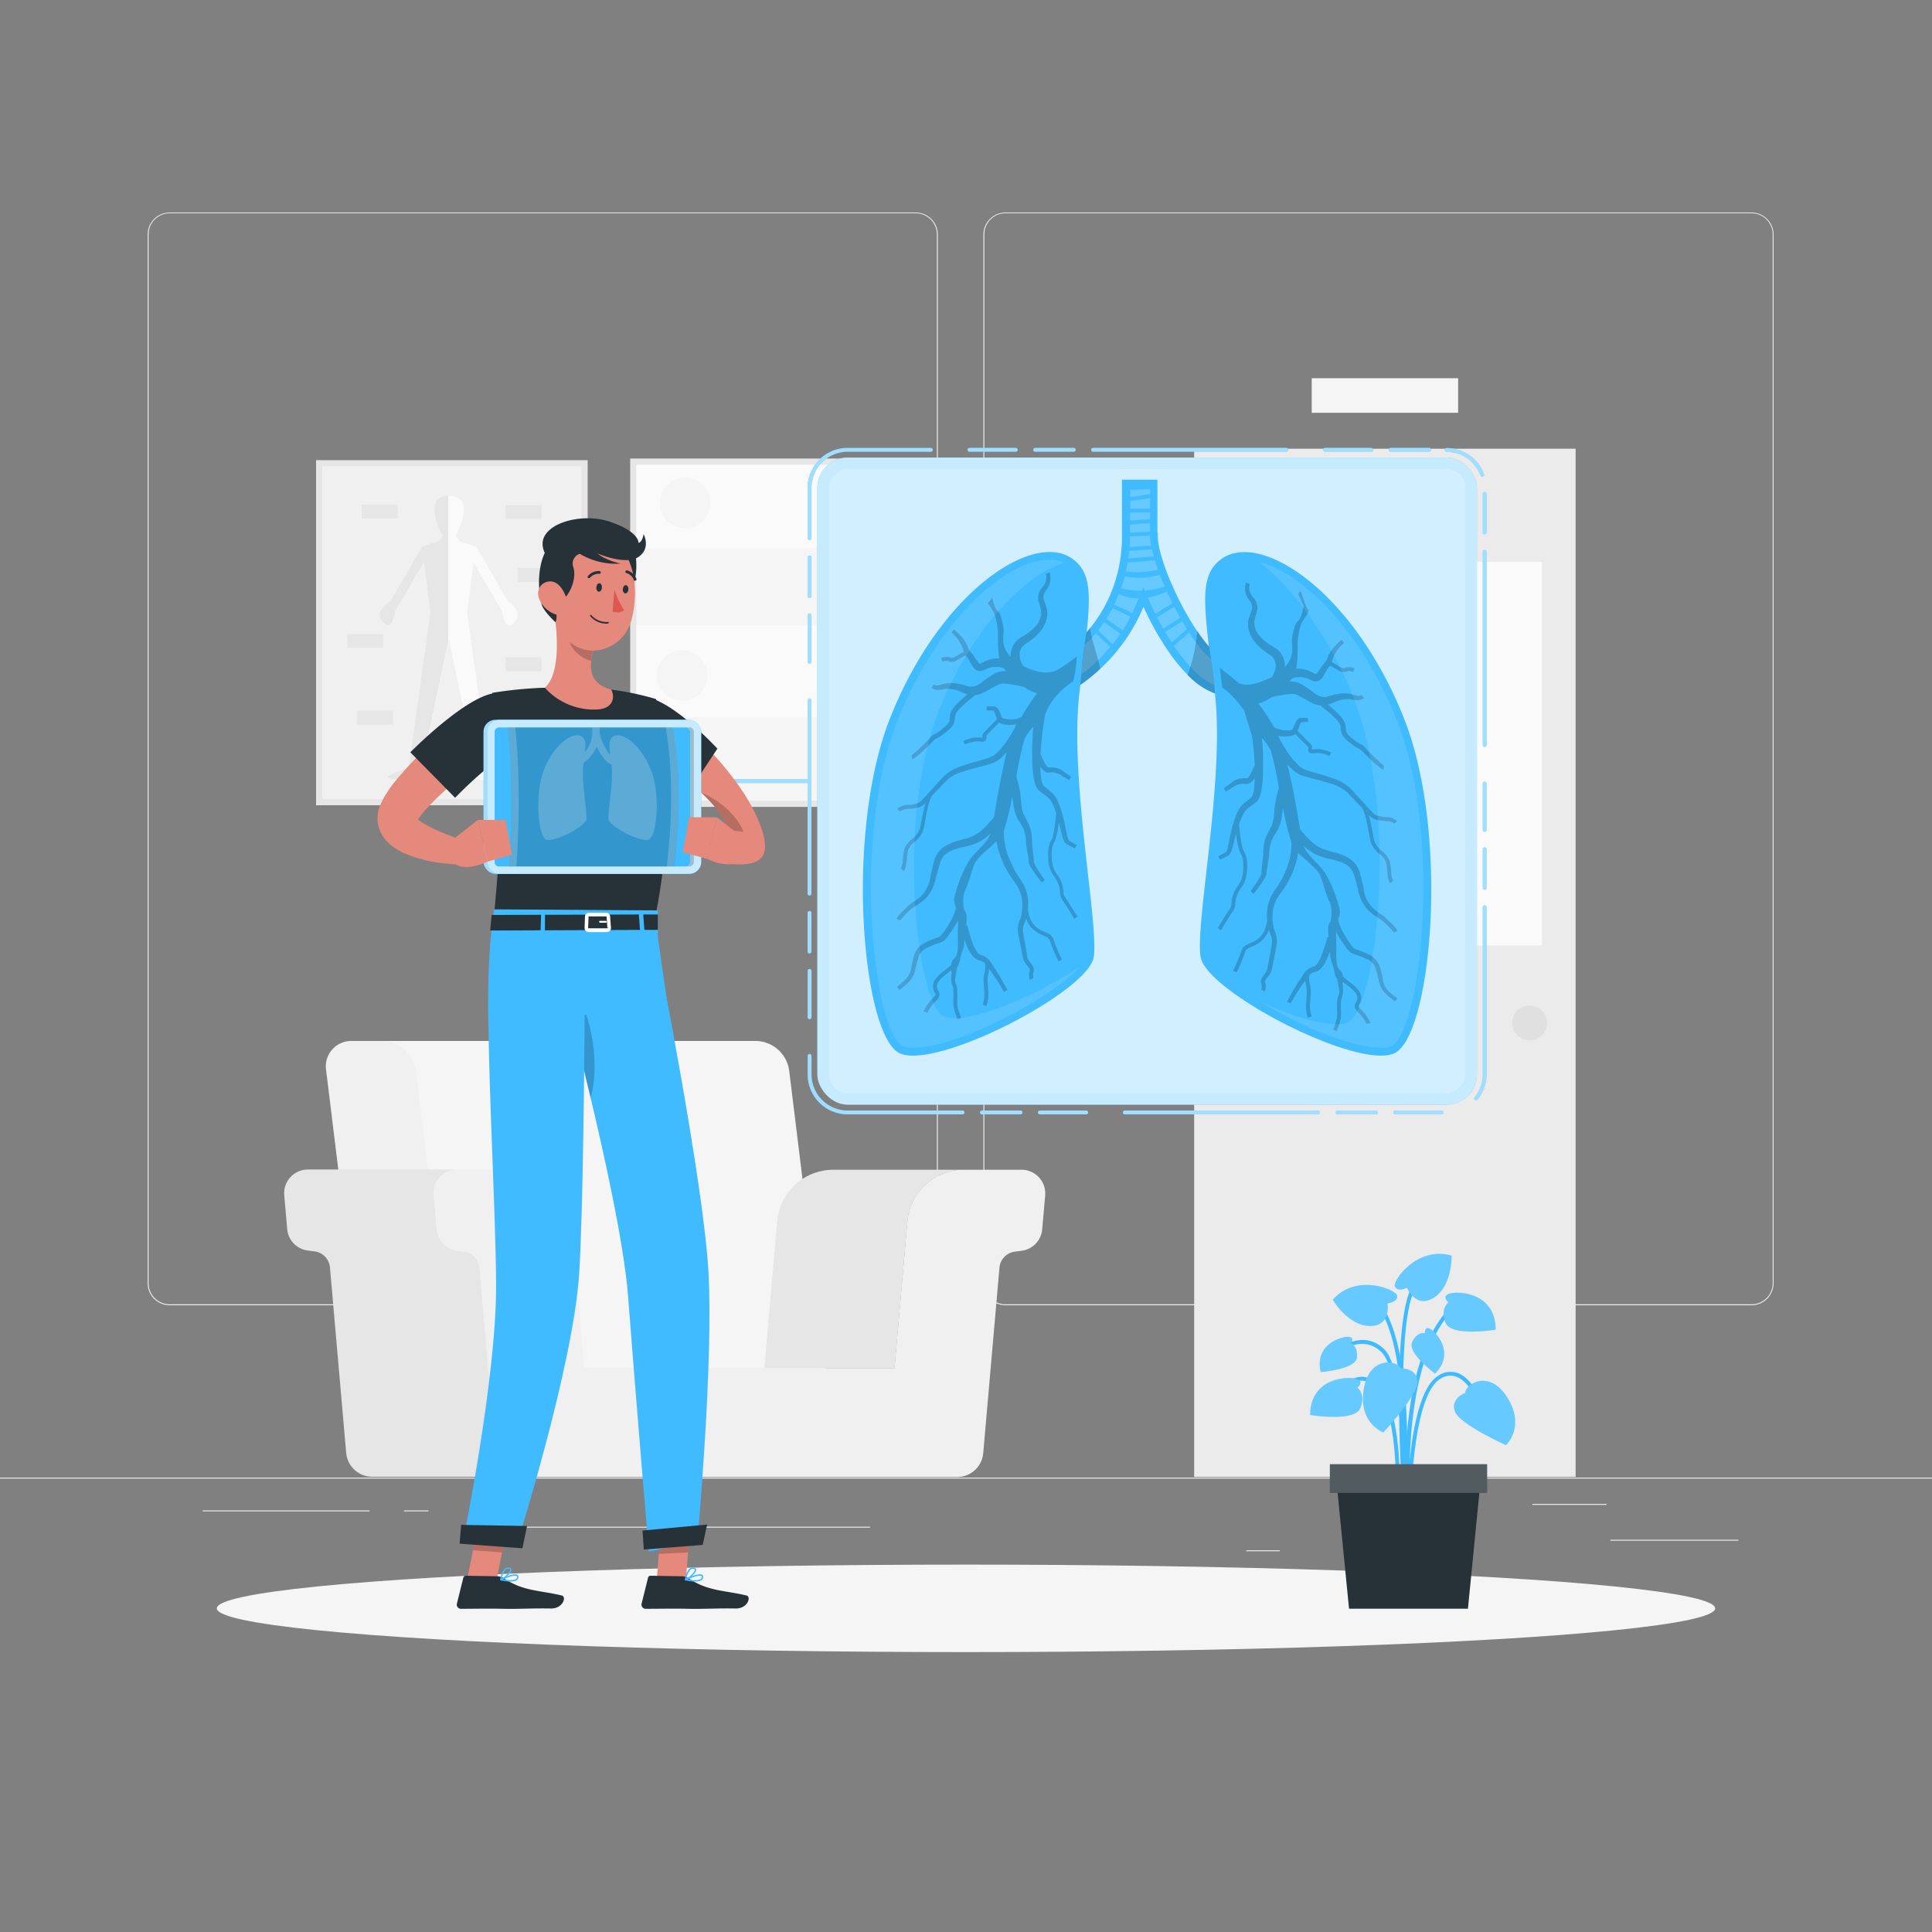 <svg xmlns="http://www.w3.org/2000/svg" viewBox="0 0 500 500"><rect x="0" y="0" width="500" height="500" fill="#808080" stroke="none"/><g id="freepik--background-complete--inject-1"><rect y="382.4" width="500" height="0.25" style="fill:#ebebeb"></rect><rect x="416.78" y="398.49" width="33.12" height="0.25" style="fill:#ebebeb"></rect><rect x="322.53" y="401.21" width="8.69" height="0.25" style="fill:#ebebeb"></rect><rect x="396.59" y="389.21" width="19.19" height="0.25" style="fill:#ebebeb"></rect><rect x="52.46" y="390.89" width="43.19" height="0.25" style="fill:#ebebeb"></rect><rect x="104.56" y="390.89" width="6.33" height="0.25" style="fill:#ebebeb"></rect><rect x="131.47" y="395.11" width="93.68" height="0.25" style="fill:#ebebeb"></rect><path d="M237,337.8H43.91a5.71,5.71,0,0,1-5.7-5.71V60.66A5.71,5.71,0,0,1,43.91,55H237a5.71,5.71,0,0,1,5.71,5.71V332.09A5.71,5.71,0,0,1,237,337.8ZM43.91,55.2a5.46,5.46,0,0,0-5.45,5.46V332.09a5.46,5.46,0,0,0,5.45,5.46H237a5.47,5.47,0,0,0,5.46-5.46V60.66A5.47,5.47,0,0,0,237,55.2Z" style="fill:#ebebeb"></path><path d="M453.31,337.8H260.21a5.72,5.72,0,0,1-5.71-5.71V60.66A5.72,5.72,0,0,1,260.21,55h193.1A5.71,5.71,0,0,1,459,60.66V332.09A5.71,5.71,0,0,1,453.31,337.8ZM260.21,55.2a5.47,5.47,0,0,0-5.46,5.46V332.09a5.47,5.47,0,0,0,5.46,5.46h193.1a5.47,5.47,0,0,0,5.46-5.46V60.66a5.47,5.47,0,0,0-5.46-5.46Z" style="fill:#ebebeb"></path><path d="M193.24,376.16h23.17L204.23,277a8.86,8.86,0,0,0-8.54-7.6H94.59l14.82,106.81Z" style="fill:#f5f5f5"></path><path d="M119.75,376.16H96.58L84.4,277a6.58,6.58,0,0,1,6.67-7.6h8a8.86,8.86,0,0,1,8.54,7.6Z" style="fill:#f0f0f0"></path><path d="M128.29,376l-4.2-48a4.59,4.59,0,0,0-4-4.14l-1.73-.22a6.13,6.13,0,0,1-5.33-5.55l-.77-8.75a6.14,6.14,0,0,1,6.11-6.67H79.67a6.14,6.14,0,0,0-6.11,6.67l.77,8.75a6.13,6.13,0,0,0,5.33,5.55l1.73.22a4.57,4.57,0,0,1,4,4.14l4.2,48a6.78,6.78,0,0,0,6.75,6.19H135A6.77,6.77,0,0,1,128.29,376Z" style="fill:#e6e6e6"></path><path d="M234.85,316.05a14.59,14.59,0,0,1,14.53-13.32H215.67a14.59,14.59,0,0,0-14.53,13.32l-3.33,38h33.71Z" style="fill:#e6e6e6"></path><path d="M264.36,302.73h-15a14.59,14.59,0,0,0-14.53,13.32l-3.33,38H151.23l-3.33-38a14.59,14.59,0,0,0-14.53-13.32h-15a6.14,6.14,0,0,0-6.11,6.67l.77,8.75a6.13,6.13,0,0,0,5.33,5.55l1.73.22a4.59,4.59,0,0,1,4,4.14l4.2,48a6.77,6.77,0,0,0,6.74,6.19H247.72a6.77,6.77,0,0,0,6.74-6.19l4.2-48a4.59,4.59,0,0,1,4-4.14l1.73-.22a6.13,6.13,0,0,0,5.33-5.55l.77-8.75A6.14,6.14,0,0,0,264.36,302.73Z" style="fill:#f0f0f0"></path><rect x="309.05" y="116.13" width="98.72" height="266.1" transform="translate(716.82 498.36) rotate(180)" style="fill:#ebebeb"></rect><rect x="376.33" y="145.39" width="22.72" height="99.29" transform="translate(775.38 390.07) rotate(180)" style="fill:#fafafa"></rect><path d="M391.36,264.74a4.53,4.53,0,1,0,4.53-4.53A4.52,4.52,0,0,0,391.36,264.74Z" style="fill:#e0e0e0"></path><rect x="339.46" y="97.88" width="37.89" height="8.94" transform="translate(716.82 204.71) rotate(180)" style="fill:#f5f5f5"></rect><rect x="72.29" y="128.6" width="89.31" height="70.29" transform="translate(280.69 46.8) rotate(90)" style="fill:#e6e6e6"></rect><rect x="83.4" y="120.69" width="67.09" height="86.1" style="fill:#f0f0f0"></rect><path d="M133.21,161.06c-2.6,2.87-3.25-2.84-3.25-2.84l-7.44-12.63-1.62,13,5.59,40.18s5.12,1.52,5.45,2.39-8.77,1.09-9.75,0,1-2.39,1-2.39l-7-33.22-.11.53-6.92,32.69s1.94,1.3,1,2.39-10.07.85-9.74,0,5.44-2.39,5.44-2.39l5.58-40.18-1.6-13-7.44,12.63s-.65,5.71-3.25,2.84,2-5.47,2-5.47l8.09-14,4.46-1.55,1-1.24s-5.72-10.27,1.48-10.47h.22c7.2.2,1.49,10.47,1.49,10.47l1,1.24,4.46,1.55,8.08,14S135.8,158.19,133.21,161.06Z" style="fill:#fafafa"></path><path d="M116,128.31v37.74l-6.92,32.69s1.94,1.3,1,2.39-10.07.85-9.74,0,5.44-2.39,5.44-2.39l5.58-40.18-1.6-13-7.44,12.63s-.65,5.71-3.25,2.84,2-5.47,2-5.47l8.09-14,4.46-1.55,1-1.24S108.82,128.51,116,128.31Z" style="fill:#e6e6e6"></path><rect x="130.86" y="130.72" width="9.29" height="3.62" style="fill:#e6e6e6"></rect><rect x="134.01" y="146.99" width="9.29" height="3.62" style="fill:#e6e6e6"></rect><rect x="89.9" y="164.08" width="9.29" height="3.62" style="fill:#e6e6e6"></rect><rect x="93.61" y="130.58" width="9.29" height="3.62" style="fill:#e6e6e6"></rect><rect x="130.86" y="170.08" width="9.29" height="3.62" style="fill:#e6e6e6"></rect><rect x="92.45" y="183.93" width="9.29" height="3.62" style="fill:#e6e6e6"></rect><rect x="135.5" y="187.55" width="9.29" height="3.62" style="fill:#e6e6e6"></rect><rect x="151.95" y="129.8" width="90.15" height="67.89" transform="translate(33.29 360.77) rotate(-90)" style="fill:#e6e6e6"></rect><rect x="164.69" y="120.27" width="64.68" height="86.95" style="fill:#f5f5f5"></rect><rect x="164.69" y="120.27" width="64.68" height="21.61" style="fill:#fafafa"></rect><rect x="164.69" y="161.87" width="64.68" height="23.76" style="fill:#fafafa"></rect><path d="M170.76,130.11a6.55,6.55,0,1,0,6.54-6.54A6.54,6.54,0,0,0,170.76,130.11Z" style="fill:#f5f5f5"></path><circle cx="219.4" cy="151.73" r="6.55" style="fill:#fafafa"></circle><circle cx="176.53" cy="174.83" r="6.55" style="fill:#f5f5f5"></circle><circle cx="218.63" cy="196.44" r="6.55" style="fill:#fafafa"></circle></g><g id="freepik--Shadow--inject-1"><ellipse id="freepik--path--inject-1" cx="250" cy="416.24" rx="193.89" ry="11.32" style="fill:#f5f5f5"></ellipse></g><g id="freepik--Plant--inject-1"><path d="M363.75,386.85c0-.32-1.08-31.92-6.2-36.9-4.93-4.79-10.62-.17-10.86,0l-.64-.77c.06,0,6.62-5.4,12.2,0,5.4,5.25,6.46,36.26,6.5,37.58Z" style="fill:#40BBFF"></path><path d="M364.19,393.08c-.15-1.55-3.52-38,10.24-53.83l.76.66c-13.48,15.47-10,52.7-10,53.07Z" style="fill:#40BBFF"></path><path d="M363.88,389.1l-1-.07c0-.43,2.69-42.71-7.36-51.94l.68-.74C366.59,345.91,364,387.34,363.88,389.1Z" style="fill:#40BBFF"></path><path d="M365.19,389.07h-1c0-1.17.33-28.65,8.17-33.14a5.63,5.63,0,0,1,5.13-.5c4.75,2,7.1,10.4,7.2,10.75l-1,.27c0-.09-2.31-8.32-6.62-10.09a4.56,4.56,0,0,0-4.24.44C365.51,361,365.19,388.79,365.19,389.07Z" style="fill:#40BBFF"></path><path d="M362.16,389.09l-1-.06c0-.21,1.17-21.63-4.6-29.16q-2.07-2.72-4.45-2.56c-3.74.26-6.9,5.77-6.93,5.83l-.87-.5c.14-.24,3.45-6,7.73-6.32,1.92-.14,3.72.85,5.32,2.94C363.35,367.08,362.21,388.2,362.16,389.09Z" style="fill:#40BBFF"></path><path d="M363.23,392c-.16-2.08-3.79-51.11,2.62-59.77l.8.59c-6.18,8.37-2.46,58.6-2.42,59.11Z" style="fill:#40BBFF"></path><path d="M379.19,360.48s-3.83,1.41-2.7,4.74S389.74,374,389.74,374s5.07-4.65.42-12.21S379.29,358.09,379.19,360.48Z" style="fill:#40BBFF"></path><path d="M379.19,360.48s-3.83,1.41-2.7,4.74S389.74,374,389.74,374s5.07-4.65.42-12.21S379.29,358.09,379.19,360.48Z" style="fill:#fff;isolation:isolate;opacity:0.2"></path><path d="M362.54,354.13s4.08-.17,4.31,3.35S358,370.71,358,370.71s-6.47-2.34-5.08-11.11S361.53,352,362.54,354.13Z" style="fill:#40BBFF"></path><path d="M362.54,354.13s4.08-.17,4.31,3.35S358,370.71,358,370.71s-6.47-2.34-5.08-11.11S361.53,352,362.54,354.13Z" style="fill:#fff;isolation:isolate;opacity:0.2"></path><path d="M359.09,337.31s2.72-.29,2.5-1.95-10.57-5.91-16.68,1c0,0,3.91,6.71,9.56,6.8S359.09,337.31,359.09,337.31Z" style="fill:#40BBFF"></path><path d="M359.09,337.31s2.72-.29,2.5-1.95-10.57-5.91-16.68,1c0,0,3.91,6.71,9.56,6.8S359.09,337.31,359.09,337.31Z" style="fill:#fff;isolation:isolate;opacity:0.2"></path><path d="M364.15,333.29s-2.46,1.19-3.15-.33,5.84-10.61,14.67-8c0,0,.23,7.76-4.52,10.83S364.15,333.29,364.15,333.29Z" style="fill:#40BBFF"></path><path d="M364.15,333.29s-2.46,1.19-3.15-.33,5.84-10.61,14.67-8c0,0,.23,7.76-4.52,10.83S364.15,333.29,364.15,333.29Z" style="fill:#fff;isolation:isolate;opacity:0.2"></path><path d="M351.28,359.14s1.88-1.52-.15-2.26-12-.53-12.06,9.32c0,0,11.57,1.92,13-1.83S351.28,359.14,351.28,359.14Z" style="fill:#40BBFF"></path><path d="M351.28,359.14s1.88-1.52-.15-2.26-12-.53-12.06,9.32c0,0,11.57,1.92,13-1.83S351.28,359.14,351.28,359.14Z" style="fill:#fff;isolation:isolate;opacity:0.2"></path><path d="M374.88,337.07s-1.88-1.52.15-2.26,12-.53,12.06,9.31c0,0-11.57,1.93-13-1.82S374.88,337.07,374.88,337.07Z" style="fill:#40BBFF"></path><path d="M374.88,337.07s-1.88-1.52.15-2.26,12-.53,12.06,9.31c0,0-11.57,1.93-13-1.82S374.88,337.07,374.88,337.07Z" style="fill:#fff;isolation:isolate;opacity:0.2"></path><path d="M368.76,345s-.16-1.84,1.32-1.12,6.67,6.31,1.3,11.61c0,0-7.23-5.35-5.93-8.14S368.76,345,368.76,345Z" style="fill:#40BBFF"></path><path d="M368.76,345s-.16-1.84,1.32-1.12,6.67,6.31,1.3,11.61c0,0-7.23-5.35-5.93-8.14S368.76,345,368.76,345Z" style="fill:#fff;isolation:isolate;opacity:0.2"></path><path d="M349.6,347.62s1.13-1.47-.52-1.65-9,1.78-7.29,9.13c0,0,9-.68,9.36-3.73S349.6,347.62,349.6,347.62Z" style="fill:#40BBFF"></path><path d="M349.6,347.62s1.13-1.47-.52-1.65-9,1.78-7.29,9.13c0,0,9-.68,9.36-3.73S349.6,347.62,349.6,347.62Z" style="fill:#fff;isolation:isolate;opacity:0.2"></path><polygon points="379.9 416.34 349.13 416.34 345.81 382.65 383.22 382.65 379.9 416.34" style="fill:#263238"></polygon><rect x="344.17" y="378.94" width="40.69" height="7.43" style="fill:#263238"></rect><rect x="344.17" y="378.94" width="40.69" height="7.43" style="fill:#fff;isolation:isolate;opacity:0.2"></rect></g><g id="freepik--Lungs--inject-1"><rect x="211.52" y="118.41" width="170.71" height="167.48" rx="7.84" style="fill:#40BBFF"></rect><rect x="211.52" y="118.41" width="170.71" height="167.48" rx="7.84" style="fill:#fff;opacity:0.7"></rect><rect x="216.13" y="119.8" width="161.48" height="164.71" rx="4.84" transform="translate(499.03 -94.72) rotate(90)" style="fill:#fff;opacity:0.2"></rect><path d="M360.78,272.62c-9.69,4.23-48.7-16.06-50.08-25s6.12-45,3.8-67.42c0-.25-.05-.5-.08-.74a18.9,18.9,0,0,1-7.06-4.8,43.92,43.92,0,0,1-5.07-6.23l-.57-.84c-.64-1-1.28-2-1.89-3-.17-.29-.34-.58-.5-.87-.55-1-1.08-1.95-1.6-2.94l-.45-.89c-.47-.94-.93-1.9-1.36-2.85-.35.84-.71,1.66-1.1,2.45-.14.31-.29.61-.44.9-.7,1.37-1.45,2.65-2.22,3.86l-.55.84c-.73,1.07-1.47,2.08-2.23,3l-.63.79a47.61,47.61,0,0,1-9.17,8.39c-.05.68-.14,1.33-.23,2.06-2.62,22.31,5,59.4,3.72,68.3s-40.44,29.2-50.13,25-14.46-56.55-2.66-86.61c12.9-32.73,37-48.66,47.19-41.45,4.54,3.21,4.91,8.26,3.76,19.05.52-.6,1-1.24,1.55-1.91s.9-1.22,1.33-1.88c.19-.27.37-.55.55-.84.49-.78,1-1.59,1.41-2.45.16-.3.31-.6.46-.9.44-.9.86-1.84,1.24-2.82.13-.33.25-.67.37-1,.35-1,.67-2,.94-3.06.1-.33.18-.67.26-1,.15-.65.29-1.31.41-2,.06-.33.12-.68.17-1,.1-.64.19-1.3.25-2,0-.33.07-.67.09-1s.08-1,.1-1.45c0-.31,0-.79,0-1.41,0-.3,0-.64,0-1,0-.59,0-1.25,0-2v-1c0-.74,0-1.51,0-2.29v-1c0-.57,0-1.14,0-1.69,0-.34,0-.68,0-1,0-.75,0-1.45,0-2.09q0-.53,0-1c0-.72,0-1.3,0-1.68h9.18v7.46c0,.34,0,.67,0,1,0,.53,0,1.05,0,1.54s0,.69,0,1c0,1,0,1.8,0,2.34,0,.2,0,.36,0,.47h.09a3,3,0,0,0,0,.52,12.37,12.37,0,0,0,.23,2.49c.06.32.12.65.2,1q.19.88.48,1.86c.09.32.19.65.3,1,.23.75.49,1.52.78,2.32.12.32.25.65.37,1,.38,1,.79,2,1.24,3,.14.33.29.65.44,1,.45,1,.92,2,1.42,3,.15.3.3.6.46.89.49,1,1,1.91,1.53,2.84l.49.87c.36.6.72,1.2,1.08,1.77q.27.45.54.87l.59.89a42,42,0,0,0,3.08,4.08h0c-1.56-13.41-1.7-19.19,3.35-22.77,10.23-7.21,34.29,8.72,47.19,41.45C375.28,216.07,370.46,268.4,360.78,272.62Z" style="fill:#40BBFF"></path><path d="M287.88,157.38s0,.05,0,.08c-.45.87-.94,1.72-1.48,2.58l-.06.1,4.22,3c.77-1.22,1.44-2.38,2-3.55Z" style="fill:#fff;opacity:0.2"></path><path d="M298.59,144c-.15-.54-.29-1.07-.4-1.56l-.06-.3-5.94.45c0,.11,0,.23,0,.33,0,.5-.11,1-.2,1.61C294,144.37,296.43,144.17,298.59,144Z" style="fill:#fff;opacity:0.2"></path><path d="M295.15,148.09c.93-.05,3-.35,4.55-.6-.26-.71-.49-1.39-.68-2,0-.17-.1-.32-.15-.48-2.53.19-5.09.4-7.06.57l-.09.53c-.11.62-.24,1.22-.38,1.82C292.68,148,294.34,148.12,295.15,148.09Z" style="fill:#fff;opacity:0.2"></path><path d="M300.19,148.82l0-.1a19.69,19.69,0,0,1-4.82.82,27.36,27.36,0,0,1-4.29-.39.24.24,0,0,0,0,.09c-.26,1-.58,2-.94,3.06a21.53,21.53,0,0,0,5.41.58l.35-.85.37.82a22,22,0,0,0,5.2-1.06C301,150.85,300.6,149.89,300.19,148.82Z" style="fill:#fff;opacity:0.2"></path><path d="M305.42,159.84c-.51-.9-1-1.86-1.51-2.8l-4.47,2.71.06.1c.49,1,1,1.88,1.53,2.82l4.43-2.77Z" style="fill:#fff;opacity:0.2"></path><path d="M297.94,141.16c-.07-.4-.13-.8-.17-1.17h-.13V138.6l-5.25.21v.07c0,.57,0,1,0,1.35v.15c0,.43-.05.84-.08,1.21Z" style="fill:#fff;opacity:0.2"></path><path d="M303.38,156c-.46-.92-.92-1.89-1.39-2.94a17.2,17.2,0,0,1-4.95,1.6l.7,1.55c.4.88.82,1.76,1.26,2.63l4.45-2.7C303.43,156.1,303.4,156.06,303.38,156Z" style="fill:#fff;opacity:0.2"></path><path d="M289.54,153.76c-.35.88-.73,1.76-1.2,2.72l4.67,2.17v0c.33-.67.67-1.41,1.05-2.33l.6-1.44A13,13,0,0,1,289.54,153.76Z" style="fill:#fff;opacity:0.2"></path><path d="M297.64,137.6v-.11c0-.49,0-1.23,0-2.14l-5.22.41V136l0,1.86Z" style="fill:#fff;opacity:0.2"></path><path d="M283.58,163.88c-.28.35-.56.71-.84,1a6.92,6.92,0,0,1-2.08,1.8l-.87,7.86a44.77,44.77,0,0,0,3.61-2.94,43.55,43.55,0,0,0,3.79-4l.12-.15Z" style="fill:#fff;opacity:0.2"></path><path d="M307.2,162.82l-.16-.27c-.35-.55-.71-1.14-1.09-1.78l-4.42,2.77,0,0c.49.83,1,1.7,1.69,2.71Z" style="fill:#fff;opacity:0.2"></path><path d="M313.45,170.66l-1.93-1.92-.09-.1a45.16,45.16,0,0,1-3.25-4.3l-.43-.66-3.95,3.46.14.2a41.56,41.56,0,0,0,4.83,5.94,16.92,16.92,0,0,0,5.49,4Z" style="fill:#fff;opacity:0.2"></path><path d="M285.74,161c-.49.75-1,1.43-1.37,1.95l-.17.21,3.73,3.59c.66-.83,1.32-1.72,2-2.71l0-.07Z" style="fill:#fff;opacity:0.2"></path><path d="M297.66,134.34v-.21c0-.46,0-.95,0-1.5h-5.2v0l0,2.1Z" style="fill:#fff;opacity:0.2"></path><path d="M297.68,131.63h0V128.9l-5.2.75v.29c0,.57,0,1.15,0,1.69h5.21Z" style="fill:#fff;opacity:0.2"></path><path d="M297.68,127.88v-1.29l-5.19.18v.07c0,.58,0,1.2,0,1.8Z" style="fill:#fff;opacity:0.2"></path><path d="M359.09,256.23a5.26,5.26,0,0,1-1.23-2.89,25.52,25.52,0,0,0-.87-3.47,5.44,5.44,0,0,0-2.66-2.8A27.12,27.12,0,0,0,351,245.7a4.61,4.61,0,0,1-.66-.31c-.13-.07-.05,0-.15-.12L350,245c-.34-.44-.67-.91-1-1.38a25.08,25.08,0,0,1-1.7-2.91,10.68,10.68,0,0,1-1-2.72,5.44,5.44,0,0,0,.46-2.44,35.9,35.9,0,0,0-3.43-8.95c-1.65-3.06-4.77-4.66-6-7.77a12.31,12.31,0,0,0,5,3c1.65.47,3.24.72,4.65,1.27a7.19,7.19,0,0,1,1.9,1,4.52,4.52,0,0,1,1.25,1.6l.19.49.18.57.35,1.15.62,2.36a11.24,11.24,0,0,0,2.09,4.72,11.37,11.37,0,0,0,1.91,1.76c.69.51,1.49.91,2,1.32a20.65,20.65,0,0,1,3.32,3.28l.89-.45a8.23,8.23,0,0,0-1.66-2l-1.81-1.71c-.74-.59-1.42-.93-2-1.42a8.17,8.17,0,0,1-3.29-5.84l-.56-2.4-.31-1.21-.16-.6-.24-.66a6.28,6.28,0,0,0-1.66-2.29,9.21,9.21,0,0,0-2.34-1.39c-1.62-.68-3.28-1-4.75-1.48a9.49,9.49,0,0,1-3.74-2.33c-.56-.52-1.1-1.09-1.63-1.68-.37-.41-.69-.81-1.07-1.24-.7-4.17-1.81-11-3.33-16.9a15.65,15.65,0,0,0,1.67,1.69,6.86,6.86,0,0,0,1.18.82,7,7,0,0,0,1.31.54c.85.28,1.67.49,2.49.7,1.64.42,3.26.83,4.82,1.36a10.52,10.52,0,0,1,4.09,2.24l3.52,3.67.35.37c.76,1.28,1.32,4.35,1.71,6.45.16.87.3,1.64.43,2.2a6.94,6.94,0,0,0,2.29,3.19,5.39,5.39,0,0,1,1.67,2.1,13.78,13.78,0,0,1,.37,2.42c.12,1.33.23,2.48.82,3.07l.7-.7a5.58,5.58,0,0,1-.53-2.46,14.54,14.54,0,0,0-.39-2.6,6.28,6.28,0,0,0-2-2.56,6,6,0,0,1-2-2.69c-.13-.55-.27-1.3-.43-2.15-.26-1.45-.56-3.07-.95-4.47a6.49,6.49,0,0,0,.65.6,4.3,4.3,0,0,0,1.32.62,13.22,13.22,0,0,0,2.61.33,3.1,3.1,0,0,1,2,.69l.71-.71a4.13,4.13,0,0,0-2.62-1,12.14,12.14,0,0,1-2.4-.35,3.34,3.34,0,0,1-.94-.48,8.28,8.28,0,0,1-.83-.84l-1.7-1.86-3.39-3.73a11.79,11.79,0,0,0-4.62-2.74c-1.62-.6-3.27-1.06-4.89-1.52-.81-.23-1.62-.47-2.37-.73A4.94,4.94,0,0,1,336,198a20.47,20.47,0,0,1-3.05-3.73c-.59-.9-1.15-1.83-1.68-2.77-.14-.37-.28-.72-.43-1.06a8.48,8.48,0,0,0,3.37,0,2.71,2.71,0,0,0,1-.43l.06,0c.92.92,2.77,2.78,3.25,3.29.09.1.09.22.06.48a1.06,1.06,0,0,0,.24.93,1.7,1.7,0,0,0,1.46.18,7,7,0,0,1,3.78.79l.47-.88a7.84,7.84,0,0,0-4.43-.89,3.85,3.85,0,0,1-.53.05.22.22,0,0,1,0-.08,1.49,1.49,0,0,0-.33-1.26c-.52-.56-2.53-2.58-3.4-3.44l0-.07c.21-.53.38-1.06.55-1.52a2.48,2.48,0,0,1,.26-.56c.05-.07.07-.09.08-.09h0a1.3,1.3,0,0,1,.17,0l1.62-.12-.06-1h-1.81a1,1,0,0,0-.37.08,1.51,1.51,0,0,0-.55.4,3.45,3.45,0,0,0-.5.83c-.25.52-.44,1-.66,1.44l-.16.29-.07,0a2.11,2.11,0,0,1-.48.15,7,7,0,0,1-2.81-.27,7.37,7.37,0,0,1-1.32-.5h0a52.78,52.78,0,0,0-4.06-6.18,10.21,10.21,0,0,0,3.42-1.63c1.25-.3,2.49-.55,3.7-.72a12.2,12.2,0,0,1,1.53-.12c.23,0,.44,0,.55,0a6.27,6.27,0,0,1,.61.18,26.09,26.09,0,0,1,2.94,1.56,15.84,15.84,0,0,0,1.75.86,6.56,6.56,0,0,0,1.06.31l.49.07c1.34,1.1,2.7,2.16,3.87,3.32a7.36,7.36,0,0,1,.9,1.08,2.63,2.63,0,0,1,.46,1.16,7.66,7.66,0,0,0,.27,1.64,4.09,4.09,0,0,0,1,1.47,19.4,19.4,0,0,0,2.52,2,5.28,5.28,0,0,0,.75.43l.35.15a.78.78,0,0,1,.19.13c.33.29.69.68,1.05,1,.73.75,1.47,1.47,2.24,2.17.38.35.77.7,1.17,1l.61.51c.11.08.21.16.34.24l.2.13.12.06a1.17,1.17,0,0,0,.25.07l.1-1a.06.06,0,0,1,.06,0l0,0-.12-.08-.28-.21-.57-.49c-.38-.33-.75-.68-1.12-1-.73-.7-1.45-1.42-2.15-2.16-.35-.37-.68-.75-1.11-1.14a1.78,1.78,0,0,0-.44-.31l-.35-.16a5.35,5.35,0,0,1-.59-.35,18.31,18.31,0,0,1-2.3-1.86,2.94,2.94,0,0,1-.72-1,7.51,7.51,0,0,1-.18-1.39,4.16,4.16,0,0,0-.62-1.7,9.77,9.77,0,0,0-1.05-1.3c-.93-1-1.91-1.79-2.88-2.62a5.34,5.34,0,0,0,.74-.24c.6-.25,1.07-.48,1.58-.66a11.07,11.07,0,0,1,1.58-.41,6.35,6.35,0,0,1,1.57-.09c.54,0,1.06.15,1.73.24a3.34,3.34,0,0,0,1.08-.06,3,3,0,0,0,1-.47l-.54-.83a1.7,1.7,0,0,1-1.32.17c-.49-.12-1.1-.34-1.73-.45a7.91,7.91,0,0,0-1.94-.11,13.65,13.65,0,0,0-1.89.27c-.62.14-1.24.36-1.74.5a4.44,4.44,0,0,1-1.43.17,5.26,5.26,0,0,1-2.51-1.24,27.81,27.81,0,0,0-3.08-2.09,8.53,8.53,0,0,0-1-.45,6.21,6.21,0,0,0-1.19-.22c-.33,0-.63,0-.92-.05l.61-.68a2.84,2.84,0,0,1,.39-.18,4.63,4.63,0,0,1,1.14-.21,5.2,5.2,0,0,1,2.36.28c.4.13.77.33,1.28.54a2.9,2.9,0,0,0,1,.23,1.71,1.71,0,0,0,.66-.1,2.35,2.35,0,0,0,.54-.3,4.28,4.28,0,0,0,1.06-1.39c.21-.41.44-.8.67-1.17s.47-.65.78-1.07a18.86,18.86,0,0,1,1.88,1c.31.19.56.34.69.4a2.19,2.19,0,0,0,1,.25,2.23,2.23,0,0,0,1-.25,3.11,3.11,0,0,1,1.46.22l.33-.94a3.49,3.49,0,0,0-2.24-.17,1.19,1.19,0,0,1-1.13,0l-.62-.36a17.59,17.59,0,0,0-1.92-1.08,6.51,6.51,0,0,0,.23-.66,9.68,9.68,0,0,1,3-4.32l-.64-.78a15.73,15.73,0,0,0-2.11,2.05,7.57,7.57,0,0,0-1.53,2.62,3.55,3.55,0,0,1-.54,1c-.25.29-.64.71-.92,1.11a15,15,0,0,1-1.49,2.06c-.09,0-.07,0-.12,0a1.22,1.22,0,0,1-.34-.12c-.35-.18-.81-.44-1.29-.65a7.36,7.36,0,0,0-3.18-.59h-.19a42.73,42.73,0,0,0,.3-6.63,20.91,20.91,0,0,1,.79-4.51c.4-1.54,2.57-3.6,2-4.09s-2-5-2-5l-.59.9,1.38,3.16s-.59,3.17-1.38,3.73-1.19,2.21-1.59,4.31,1.1,4.5-1.91,7.73a5.52,5.52,0,0,0-.57-2.9,5.32,5.32,0,0,0-.66-1,7.39,7.39,0,0,0-.86-.82c-.3-.2-.66-.44-.93-.6s-.52-.29-.77-.45a11.59,11.59,0,0,1-2.66-2.25,5.83,5.83,0,0,1-1.41-2.95,4,4,0,0,1,.12-1.59c.14-.59.35-1.17.51-1.85a3.52,3.52,0,0,0-.1-2.28,4.08,4.08,0,0,0-.55-1l-.59-.74a3.63,3.63,0,0,1-.62-3.1l-.93-.37a4.68,4.68,0,0,0,.55,4.15l.56.78a3.34,3.34,0,0,1,.35.71,2.2,2.2,0,0,1,0,1.45c-.17.55-.42,1.15-.61,1.79A5.71,5.71,0,0,0,323,162a7.53,7.53,0,0,0,1.59,3.94,13.22,13.22,0,0,0,3,2.82c.27.2.56.37.84.56s.42.31.65.47a3.15,3.15,0,0,1,.82,1.12,4,4,0,0,1,0,2.86,7.34,7.34,0,0,1-.69,1.44l0,0c-3.36,1.59-7.51,3.11-9.43.87l-4.11-3.3s.42,3.36.66,5.19c0,0,2.33,1.27,5.69,5.95.22,1,1.92,6,2.07,7.11.21,1.51.37,3,.49,4.55.06.82.11,1.63.15,2.44-.28.66-.56,1.3-.88,1.9a6.91,6.91,0,0,1-.7,1.14,1.8,1.8,0,0,1-.35.34l-.09,0-.32,0c-.46,0-1,0-1.54.12a3.76,3.76,0,0,0-1.62.66L316.74,204l.52.85,2.55-1.56a4.41,4.41,0,0,1,2.56-.4l.41,0a1.56,1.56,0,0,0,.61-.19,2.78,2.78,0,0,0,.77-.62,8.79,8.79,0,0,0,.56-.72,22.33,22.33,0,0,1-.26,3.32,3.57,3.57,0,0,1-.57,1.61c-.54.5-1.12.93-1.76,1.46a6.16,6.16,0,0,0-1.66,2,15.94,15.94,0,0,0-.94,2.26,36,36,0,0,0-1.21,4.58l-.46,2.27c-.08.37-.17.74-.27,1.07a4,4,0,0,1-.18.44c-.06.14-.14.16-.12.18l-.05,0-1.92,1.06.46.89,2-1-.05,0a1.47,1.47,0,0,0,.67-.63,4.36,4.36,0,0,0,.3-.62c.15-.41.25-.79.35-1.17l.57-2.27c.09-.36.19-.71.29-1.06a17.57,17.57,0,0,0,1.07,4.95c.63,1,1,2.19.69,5.23a6.82,6.82,0,0,1-1.38,3.41,8.56,8.56,0,0,0-1.32,2.71,8.29,8.29,0,0,0-.27,1.85c0,.52,0,.71-.77,1.81-1.31,2-2.77,4.49-2.79,4.51l.87.51s1.46-2.52,2.75-4.46a3.7,3.7,0,0,0,.94-2.32,7,7,0,0,1,.24-1.66,7.76,7.76,0,0,1,1.19-2.41,7.73,7.73,0,0,0,1.54-3.86c.26-2.87,0-4.52-.85-5.86-.46-.72-.93-4.28-1.16-6.79.1-.3.2-.61.31-.91a16,16,0,0,1,.93-2,4.68,4.68,0,0,1,1.32-1.48c.58-.43,1.27-.9,1.89-1.42a3.4,3.4,0,0,0,.88-1.34,9.35,9.35,0,0,0,.37-1.26,27.46,27.46,0,0,0,.5-4.8c.05-1.58,0-3.16,0-4.73s-.14-2.94-.27-4.42a13.78,13.78,0,0,1,2.33,3.32,90.44,90.44,0,0,1,2.06,9.61,29,29,0,0,0-1.24,6.58,10.84,10.84,0,0,1-.67,3.27c-.2.43-.55,1-.83,1.55a12.64,12.64,0,0,0-.81,1.78,13.23,13.23,0,0,0-.5,3.81c-.07,1.18-.23,2.37-.37,3.59l-.09.94c0,.16,0,.33,0,.5a.22.22,0,0,0,0,.08l-.05.15a9.38,9.38,0,0,1-.77,1.51c-.62,1-1.31,2-2,3l.79.62c.77-1,1.51-1.94,2.21-3a10.09,10.09,0,0,0,1-1.7l.09-.27a2.38,2.38,0,0,0,.06-.37c0-.13,0-.27,0-.41l.12-.87c.19-1.19.41-2.4.55-3.64a12,12,0,0,1,.56-3.37,11.85,11.85,0,0,1,.77-1.5c.3-.52.62-1,1-1.62a12.69,12.69,0,0,0,1-3.8c.07-.57.16-1.13.25-1.68a74.46,74.46,0,0,0,2.19,9,19,19,0,0,1-.5,4.26,20.86,20.86,0,0,1-1.73,4.6,17.37,17.37,0,0,1-1.22,2.14c-.45.69-1,1.4-1.43,2.18a10.41,10.41,0,0,0-1.48,5.25,16,16,0,0,0,.06,1.7c-.37,2.24-.9,3.57-2.33,4.73a8.68,8.68,0,0,1-2.05,1.14c-1,.44-2,.85-2.27,2a44.15,44.15,0,0,1-2.17,5.14l.9.44a45.59,45.59,0,0,0,2.24-5.32c.18-.67.7-.93,1.7-1.36a9.46,9.46,0,0,0,2.27-1.28,6.46,6.46,0,0,0,2.15-3.09q.19.61.42,1.17a4.31,4.31,0,0,1,.37,2.21c-.08.74-.27,1.64-.4,2.47l-.45,2.55L328,250.4l0,.32-.05.22a2.73,2.73,0,0,1-.21.47c-.19.32-.44.64-.7,1a3.68,3.68,0,0,0-.72,1.31,1.57,1.57,0,0,0,0,.49,2.53,2.53,0,0,0,.1.43,2.11,2.11,0,0,1,.12.51,2.39,2.39,0,0,1-.11,1l.92.4a3.32,3.32,0,0,0,.21-1.51,3.12,3.12,0,0,0-.14-.74.5.5,0,0,1-.05-.2.39.39,0,0,1,0-.14,2.91,2.91,0,0,1,.55-.89,11,11,0,0,0,.8-1.09,3.48,3.48,0,0,0,.33-.7,2.6,2.6,0,0,0,.1-.4l.06-.31.25-1.25.5-2.5c.16-.85.34-1.62.48-2.58a5.53,5.53,0,0,0-.39-2.81,10.82,10.82,0,0,1-.62-2.34,13,13,0,0,1-.09-2.42,8.8,8.8,0,0,1,1.37-4.48c.43-.68.94-1.35,1.44-2.08a18.86,18.86,0,0,0,1.37-2.28,22.21,22.21,0,0,0,2-4.94,17.56,17.56,0,0,0,.43-2.16c2.13,2,5,4.22,5.7,5.82.79,1.84,1.58,5.25,2.37,6.71s.79,4.76,0,5.75c-.4.5-.33,2-.16,3.56l-.3-.08A44.86,44.86,0,0,1,342,247.3a9.07,9.07,0,0,1-1.08,2.08,2.36,2.36,0,0,1-.69.66l-.17.08-.33.1a4.48,4.48,0,0,0-.68.29,5.09,5.09,0,0,0-2,2.05c-.45.74-.92,1.4-1.4,2.16-.92,1.47-1.75,3-2.56,4.49l.88.48c.85-1.47,1.74-2.93,2.68-4.32.35-.51.75-1.05,1.12-1.59.06.4.14.8.22,1.19a7,7,0,0,1,.22,1.5c0,.83-.08,1.54-.14,2.22,0,.52-.08,1-.1,1.55a11.27,11.27,0,0,0,.49,3.11l1-.29a9.87,9.87,0,0,1-.45-2.77c0-.52.06-1,.1-1.51.06-.71.12-1.44.14-2.29a8,8,0,0,0-.24-1.73,4.87,4.87,0,0,1-.13-2.4,2.45,2.45,0,0,1,.84-.6,2.72,2.72,0,0,1,.5-.19l.29-.08.42-.16a3.88,3.88,0,0,0,1.22-1,10.4,10.4,0,0,0,1.37-2.4c.26-.6.49-1.21.7-1.81,0,.22,0,.42,0,.59,0,1.75.79,3,1.06,4.47a5.82,5.82,0,0,0,.79,2.24l.54,2.86a2.78,2.78,0,0,1-.14,1.25c-.5.78-.47,2.35-.44,3.86a11.48,11.48,0,0,1-.06,2.14,19.07,19.07,0,0,1-.94,2.93l.92.39a20,20,0,0,0,1-3.13,13,13,0,0,0,.07-2.35c0-1.24-.06-2.78.28-3.31a5.7,5.7,0,0,0,.17-3.18c0-.26.06-.53.07-.8l.86.69c1.24.95,2.64,2,2.84,3.12a1.89,1.89,0,0,1-.3,1.52c-.4.69-.63,1.31.42,2.44A11.42,11.42,0,0,1,353.7,265l1-.24a11.87,11.87,0,0,0-2.62-3.65c-.63-.68-.55-.81-.29-1.26a2.89,2.89,0,0,0,.41-2.21c-.27-1.45-1.76-2.61-3.2-3.72-.55-.43-1.06-.83-1.48-1.23a2.31,2.31,0,0,0-.66-1.57c-1.55-1.23-.82-4.3-1.08-8.43a13.57,13.57,0,0,1,0-1.55l.11.22a27.56,27.56,0,0,0,1.88,3c.35.49.7,1,1.08,1.44l.29.35a2.28,2.28,0,0,0,.52.42,4.76,4.76,0,0,0,.92.41,24.76,24.76,0,0,1,3.16,1.22,4.16,4.16,0,0,1,2.11,2,24.69,24.69,0,0,1,.9,3.26,9.71,9.71,0,0,0,.51,1.77,5.72,5.72,0,0,0,1.06,1.6,15.23,15.23,0,0,0,2.76,2.32l.55-.83A14.22,14.22,0,0,1,359.09,256.23Z" style="opacity:0.2"></path><path d="M276,232.76c-.74-1.1-.75-1.29-.77-1.81a9,9,0,0,0-.27-1.85,8.56,8.56,0,0,0-1.32-2.71,6.82,6.82,0,0,1-1.38-3.41c-.28-3,.05-4.25.69-5.23A17.57,17.57,0,0,0,274,212.8c.1.35.2.7.29,1.06l.56,2.26c.11.39.21.77.36,1.18a3.41,3.41,0,0,0,.29.62,1.56,1.56,0,0,0,.68.63l0,0,2,1,.46-.89-1.92-1.06-.05,0s-.06,0-.12-.18a2.67,2.67,0,0,1-.18-.44,10.44,10.44,0,0,1-.27-1.07l-.46-2.27a35.59,35.59,0,0,0-1.22-4.58,15.86,15.86,0,0,0-.93-2.26,6.16,6.16,0,0,0-1.66-2c-.65-.53-1.22-1-1.77-1.46a3.71,3.71,0,0,1-.56-1.61,22.33,22.33,0,0,1-.26-3.32,8.79,8.79,0,0,0,.56.72,2.78,2.78,0,0,0,.77.62,1.51,1.51,0,0,0,.61.19l.4,0a4.4,4.4,0,0,1,2.56.4l2.56,1.56.52-.85-2.41-1.68a3.8,3.8,0,0,0-1.63-.66c-.56-.09-1.07-.08-1.53-.12l-.33,0-.08,0a1.8,1.8,0,0,1-.35-.34,7.68,7.68,0,0,1-.71-1.14c-.31-.6-.59-1.24-.87-1.9,0-.81.09-1.62.15-2.44.12-1.52.28-3,.49-4.55.15-1.08.32-2.2.53-3.24,1.92-5.55,7.28-8.63,7.28-8.63a35.63,35.63,0,0,0,.91-6.45,41,41,0,0,1-4.95,3.4c-2.6,1.39-5.54.69-8.89-.9l0,0a7.34,7.34,0,0,1-.69-1.44,4,4,0,0,1,0-2.86,3.15,3.15,0,0,1,.82-1.12c.22-.16.38-.29.65-.47s.57-.36.84-.56a13.22,13.22,0,0,0,3-2.82,7.7,7.7,0,0,0,1.59-3.94,5.71,5.71,0,0,0-.28-2.16c-.2-.64-.44-1.24-.61-1.79a2.2,2.2,0,0,1,0-1.45,3.34,3.34,0,0,1,.35-.71l.55-.78a4.68,4.68,0,0,0,.56-4.15l-.93.37a3.6,3.6,0,0,1-.63,3.1l-.59.74a4.92,4.92,0,0,0-.55,1,3.65,3.65,0,0,0-.1,2.28c.17.68.37,1.26.51,1.85a4,4,0,0,1,.13,1.59,5.91,5.91,0,0,1-1.41,2.95,11.43,11.43,0,0,1-2.67,2.25c-.24.16-.51.3-.77.45s-.62.4-.92.6a7.39,7.39,0,0,0-.86.82,4.51,4.51,0,0,0-.66,1,5.62,5.62,0,0,0-.58,2.9c-3-3.23-1.52-5.67-1.91-7.73s-.79-3.74-1.58-4.31c-.62-.44-1.12-2.48-1.3-3.34a13.68,13.68,0,0,1-1.13,1.41,16.46,16.46,0,0,1,1.84,3.19,21.55,21.55,0,0,1,.79,4.51,42.73,42.73,0,0,0,.3,6.63h-.19a7.31,7.31,0,0,0-3.18.59c-.48.21-.94.47-1.29.64a1,1,0,0,1-.35.13s0,0-.11,0a15,15,0,0,1-1.49-2.06c-.29-.4-.67-.82-.92-1.11a3.33,3.33,0,0,1-.54-1,7.73,7.73,0,0,0-1.53-2.62,16.34,16.34,0,0,0-2.11-2.05l-.64.78a9.68,9.68,0,0,1,3,4.32,4.73,4.73,0,0,0,.23.66,18.51,18.51,0,0,0-1.93,1.08c-.27.16-.49.3-.61.36a1.19,1.19,0,0,1-1.13,0,3.48,3.48,0,0,0-2.24.17l.33.94a3.11,3.11,0,0,1,1.46-.22,2.19,2.19,0,0,0,2,0l.68-.4a20.29,20.29,0,0,1,1.89-1c.31.42.54.7.77,1.07a13.27,13.27,0,0,1,.68,1.17,4.49,4.49,0,0,0,1.05,1.39,2.65,2.65,0,0,0,.55.3,1.71,1.71,0,0,0,.66.1,2.9,2.9,0,0,0,1-.23c.51-.21.88-.41,1.27-.54a5.24,5.24,0,0,1,2.37-.28,4.55,4.55,0,0,1,1.13.21,2.51,2.51,0,0,1,.4.18c.17.2.38.43.61.68-.29,0-.6,0-.92.05a6.07,6.07,0,0,0-1.19.22,8.53,8.53,0,0,0-1,.45,27.81,27.81,0,0,0-3.08,2.09,5.26,5.26,0,0,1-2.51,1.24,4.44,4.44,0,0,1-1.43-.17c-.5-.14-1.12-.36-1.75-.5a13.51,13.51,0,0,0-1.88-.27,7.88,7.88,0,0,0-1.94.11c-.64.11-1.25.33-1.73.45a1.7,1.7,0,0,1-1.32-.17l-.55.83a3.12,3.12,0,0,0,1,.47,3.34,3.34,0,0,0,1.08.06c.67-.09,1.19-.21,1.73-.25a6.87,6.87,0,0,1,1.57.1,11.07,11.07,0,0,1,1.58.41c.51.18,1,.41,1.58.66a5.67,5.67,0,0,0,.73.24c-1,.83-1.94,1.67-2.87,2.62a9.17,9.17,0,0,0-1.05,1.3,4,4,0,0,0-.62,1.69,8.48,8.48,0,0,1-.18,1.4,2.94,2.94,0,0,1-.72,1,18.31,18.31,0,0,1-2.3,1.86,5.35,5.35,0,0,1-.59.35l-.35.16a1.78,1.78,0,0,0-.44.31c-.43.39-.76.77-1.12,1.14-.69.74-1.41,1.46-2.14,2.16-.37.35-.74.7-1.12,1l-.57.49-.28.21a1.23,1.23,0,0,1-.12.08l0,0a.09.09,0,0,1,.07,0l.09,1a1,1,0,0,0,.25-.07l.13-.06.2-.13c.13-.08.23-.16.34-.24l.61-.51c.4-.33.79-.68,1.17-1,.76-.7,1.51-1.42,2.23-2.17.37-.36.72-.75,1.06-1a.78.78,0,0,1,.19-.13l.35-.15a5.76,5.76,0,0,0,.74-.43,19.4,19.4,0,0,0,2.52-2,4.11,4.11,0,0,0,1.05-1.47,7.66,7.66,0,0,0,.27-1.64,2.74,2.74,0,0,1,.45-1.16,8.15,8.15,0,0,1,.91-1.08c1.17-1.16,2.53-2.22,3.86-3.32l.5-.07a6.16,6.16,0,0,0,1-.31,15.19,15.19,0,0,0,1.76-.86,25.26,25.26,0,0,1,2.94-1.56,6.27,6.27,0,0,1,.61-.18,3.63,3.63,0,0,1,.55,0,12.35,12.35,0,0,1,1.53.12c1.2.17,2.45.42,3.7.72a10.16,10.16,0,0,0,3.41,1.63,54.76,54.76,0,0,0-4.05,6.17h0a7.67,7.67,0,0,1-1.32.5A7,7,0,0,1,260,186a2.11,2.11,0,0,1-.48-.15l-.07,0a3.13,3.13,0,0,1-.16-.29c-.23-.44-.42-.92-.66-1.44a3.45,3.45,0,0,0-.5-.83,1.51,1.51,0,0,0-.55-.4,1,1,0,0,0-.37-.08h-1.81l-.06,1,1.62.12s.18,0,.16,0h0s0,0,.07.09a2.09,2.09,0,0,1,.27.56c.17.46.34,1,.55,1.52l0,.07c-.87.86-2.88,2.88-3.41,3.44a1.51,1.51,0,0,0-.32,1.26v.08a3.09,3.09,0,0,1-.54-.06,8,8,0,0,0-4.43.9l.48.88a7,7,0,0,1,3.78-.79,1.7,1.7,0,0,0,1.46-.18,1.06,1.06,0,0,0,.24-.93c0-.26,0-.38.06-.48.48-.51,2.33-2.37,3.25-3.29l.06,0a2.71,2.71,0,0,0,1,.43,8.48,8.48,0,0,0,3.37,0c-.15.34-.29.69-.43,1.06-.53.94-1.09,1.87-1.68,2.77a20.47,20.47,0,0,1-3.05,3.73,5,5,0,0,1-1.89,1.09c-.76.26-1.56.5-2.37.73-1.62.46-3.27.92-4.89,1.52a11.79,11.79,0,0,0-4.62,2.74l-3.39,3.73-1.7,1.86a8.28,8.28,0,0,1-.83.84,3.34,3.34,0,0,1-.94.48,12.14,12.14,0,0,1-2.4.35,4.11,4.11,0,0,0-2.62,1l.71.71a3.08,3.08,0,0,1,2-.69,13.31,13.31,0,0,0,2.61-.33,4.3,4.3,0,0,0,1.32-.62,6.49,6.49,0,0,0,.65-.6c-.39,1.4-.69,3-1,4.47-.15.85-.29,1.6-.42,2.15a6,6,0,0,1-2,2.69,6.25,6.25,0,0,0-2,2.56,15.5,15.5,0,0,0-.4,2.6,5.44,5.44,0,0,1-.53,2.46l.71.7c.59-.59.7-1.74.82-3.07a14.81,14.81,0,0,1,.36-2.42,5.42,5.42,0,0,1,1.68-2.1,6.94,6.94,0,0,0,2.29-3.19c.13-.56.27-1.33.43-2.2.38-2.1.95-5.17,1.7-6.46l.36-.36,3.52-3.67a10.52,10.52,0,0,1,4.09-2.24c1.56-.53,3.17-.94,4.81-1.36.82-.21,1.65-.42,2.49-.7a6.73,6.73,0,0,0,1.31-.54,6.94,6.94,0,0,0,1.19-.82,16.63,16.63,0,0,0,1.67-1.69c-1.52,5.93-2.63,12.73-3.33,16.9-.38.43-.7.83-1.07,1.24-.53.59-1.07,1.16-1.63,1.68a9.56,9.56,0,0,1-3.74,2.33c-1.47.48-3.13.8-4.75,1.48a9.21,9.21,0,0,0-2.34,1.39,6.28,6.28,0,0,0-1.66,2.29l-.24.66-.17.6-.31,1.21-.55,2.4a8.17,8.17,0,0,1-3.29,5.84c-.6.49-1.28.83-2,1.42l-1.81,1.71a8.23,8.23,0,0,0-1.66,2l.89.45a20.65,20.65,0,0,1,3.32-3.28c.55-.41,1.35-.81,2-1.32a10.65,10.65,0,0,0,1.91-1.76,11.12,11.12,0,0,0,2.09-4.72l.63-2.36.34-1.15.18-.57.2-.49a4.61,4.61,0,0,1,1.24-1.6,7.42,7.42,0,0,1,1.91-1c1.41-.55,3-.8,4.65-1.27a12.2,12.2,0,0,0,5-3c-1.21,3.11-4.32,4.71-6,7.77a35.9,35.9,0,0,0-3.43,8.95,5.55,5.55,0,0,0,.45,2.44,10.27,10.27,0,0,1-.95,2.72,25.08,25.08,0,0,1-1.7,2.91c-.31.47-.64.94-1,1.38l-.25.32c-.11.09,0,0-.15.12a4.3,4.3,0,0,1-.67.31,27.8,27.8,0,0,0-3.29,1.37,5.46,5.46,0,0,0-2.65,2.8,25.52,25.52,0,0,0-.87,3.47,5.26,5.26,0,0,1-1.23,2.89,14.22,14.22,0,0,1-2.49,2.21l.55.83a15.58,15.58,0,0,0,2.76-2.32,5.48,5.48,0,0,0,1-1.6,9.77,9.77,0,0,0,.52-1.77,24.68,24.68,0,0,1,.89-3.26,4.22,4.22,0,0,1,2.12-2,24.2,24.2,0,0,1,3.16-1.22,5,5,0,0,0,.92-.41,2.28,2.28,0,0,0,.52-.42l.29-.35c.38-.47.73-.95,1.07-1.44a26.2,26.2,0,0,0,1.89-3l.1-.22a11.52,11.52,0,0,1,0,1.55c-.26,4.13.47,7.2-1.08,8.43a2.27,2.27,0,0,0-.66,1.57,18.21,18.21,0,0,1-1.48,1.22c-1.44,1.12-2.93,2.28-3.2,3.73a2.89,2.89,0,0,0,.41,2.21c.26.45.34.58-.29,1.26a11.87,11.87,0,0,0-2.62,3.65l1,.24a11.42,11.42,0,0,1,2.39-3.21c1-1.13.82-1.75.42-2.44a1.89,1.89,0,0,1-.3-1.52c.2-1.09,1.6-2.17,2.84-3.12.29-.23.58-.46.85-.69,0,.27.05.54.08.8a5.7,5.7,0,0,0,.17,3.18c.34.53.3,2.07.28,3.31a13,13,0,0,0,.07,2.35,20.45,20.45,0,0,0,1,3.13l.93-.39a18.64,18.64,0,0,1-.95-2.93,12.61,12.61,0,0,1-.05-2.14c0-1.51.06-3.08-.44-3.86a2.65,2.65,0,0,1-.14-1.25l.54-2.86a5.82,5.82,0,0,0,.79-2.24c.26-1.49,1.06-2.72,1.06-4.47,0-.17,0-.37,0-.59.22.6.44,1.21.71,1.81a10.4,10.4,0,0,0,1.37,2.4,4,4,0,0,0,1.21,1l.43.16.29.08a3,3,0,0,1,.5.19,2.56,2.56,0,0,1,.84.59,4.9,4.9,0,0,1-.13,2.41,7.4,7.4,0,0,0-.24,1.73c0,.85.08,1.58.14,2.28,0,.5.08,1,.1,1.52a10.27,10.27,0,0,1-.45,2.77l1,.29a11.27,11.27,0,0,0,.49-3.11c0-.53-.06-1-.11-1.55,0-.69-.11-1.4-.13-2.22a7.05,7.05,0,0,1,.22-1.5c.08-.38.16-.79.21-1.19.38.54.78,1.08,1.13,1.59.94,1.39,1.83,2.85,2.68,4.32l.88-.48c-.81-1.52-1.64-3-2.56-4.49-.48-.76-.95-1.42-1.4-2.16a5.15,5.15,0,0,0-2-2.05,4.48,4.48,0,0,0-.68-.29l-.33-.1-.17-.08a2.36,2.36,0,0,1-.69-.66,9.07,9.07,0,0,1-1.08-2.08,44.86,44.86,0,0,1-1.47-4.81l-.3.08c.17-1.58.24-3.07-.16-3.56-.79-1-.79-4.29,0-5.75s1.58-4.87,2.37-6.71c.69-1.6,3.57-3.81,5.7-5.82a17.56,17.56,0,0,0,.43,2.16,22.67,22.67,0,0,0,2,4.94,20.32,20.32,0,0,0,1.38,2.28c.5.73,1,1.4,1.43,2.08a8.71,8.71,0,0,1,1.38,4.48,13,13,0,0,1-.09,2.42,10.31,10.31,0,0,1-.63,2.34,5.64,5.64,0,0,0-.38,2.81c.13,1,.32,1.73.48,2.58l.5,2.5.25,1.25.06.31a2.6,2.6,0,0,0,.1.4,3,3,0,0,0,.32.7c.26.41.55.76.8,1.09a2.78,2.78,0,0,1,.56.89.39.39,0,0,1,0,.14.83.83,0,0,1-.05.2,3.14,3.14,0,0,0-.15.74,3.47,3.47,0,0,0,.22,1.51l.92-.4a2.42,2.42,0,0,1-.11-1,2.15,2.15,0,0,1,.12-.5,2.53,2.53,0,0,0,.1-.43,1.57,1.57,0,0,0,0-.49,3.84,3.84,0,0,0-.72-1.31,10.2,10.2,0,0,1-.7-1,2.13,2.13,0,0,1-.21-.47l-.05-.22-.05-.32-.22-1.27-.45-2.55c-.14-.83-.32-1.73-.41-2.47a4.32,4.32,0,0,1,.38-2.21c.14-.37.29-.76.42-1.17a6.44,6.44,0,0,0,2.14,3.09A9.35,9.35,0,0,0,270,242.1c1,.43,1.52.69,1.7,1.36a44.61,44.61,0,0,0,2.24,5.32l.9-.45a43,43,0,0,1-2.17-5.13c-.31-1.17-1.27-1.58-2.27-2a8.49,8.49,0,0,1-2.05-1.14c-1.43-1.16-2-2.49-2.33-4.73a16,16,0,0,0,.06-1.7,10.32,10.32,0,0,0-1.49-5.25c-.46-.78-1-1.49-1.42-2.18A17.37,17.37,0,0,1,262,224a20.86,20.86,0,0,1-1.73-4.6,19,19,0,0,1-.5-4.26,74.46,74.46,0,0,0,2.19-9c.09.55.18,1.11.25,1.68a13,13,0,0,0,1,3.8c.35.65.67,1.1,1,1.62a10.75,10.75,0,0,1,.78,1.5,12.35,12.35,0,0,1,.56,3.37c.13,1.24.35,2.45.55,3.64l.12.87a2.93,2.93,0,0,1,0,.41l.06.37.1.27a10.09,10.09,0,0,0,1,1.7c.7,1,1.43,2,2.2,3l.79-.62c-.7-1-1.39-2-2-3a8.63,8.63,0,0,1-.77-1.51l-.05-.15a.22.22,0,0,0,0-.08c0-.17,0-.34,0-.5l-.09-.94c-.14-1.22-.3-2.41-.38-3.59a12.87,12.87,0,0,0-.49-3.81,13.88,13.88,0,0,0-.81-1.78c-.28-.55-.63-1.12-.83-1.55a10.54,10.54,0,0,1-.67-3.27,29,29,0,0,0-1.24-6.58,90.44,90.44,0,0,1,2.06-9.61,13.5,13.5,0,0,1,2.33-3.32c-.13,1.48-.22,2.95-.27,4.42s-.08,3.15,0,4.73a27.46,27.46,0,0,0,.5,4.8,8.09,8.09,0,0,0,.37,1.26,3.4,3.4,0,0,0,.88,1.34c.62.52,1.31,1,1.88,1.42a4.6,4.6,0,0,1,1.33,1.48,14.66,14.66,0,0,1,.92,2c.12.3.21.61.32.91-.23,2.51-.7,6.07-1.16,6.79-.87,1.34-1.11,3-.85,5.86a7.73,7.73,0,0,0,1.54,3.86,7.76,7.76,0,0,1,1.19,2.41,7,7,0,0,1,.24,1.66,3.7,3.7,0,0,0,.94,2.32c1.29,1.94,2.73,4.43,2.75,4.46l.86-.5S277.26,234.73,276,232.76Z" style="opacity:0.2"></path><path d="M279.58,177.29a45.18,45.18,0,0,0,5.18-4.19c-.63-3-2.24-7.63-2.68-10.51-.28.35-.57.7-.85,1C281.23,163.61,280.33,166.86,279.58,177.29Z" style="opacity:0.2"></path><path d="M314.5,180.23c0-.25-.05-.5-.08-.74a18.9,18.9,0,0,1-7.06-4.8,44,44,0,0,0,2.5-11.45,42,42,0,0,0,3.08,4.08h0C313.43,170.66,314.11,174.45,314.5,180.23Z" style="opacity:0.2"></path><path d="M272.17,254.57c2.62-1.44,5.12-2.95,7.34-4.43-2.83,3.3-9.05,7.66-16.16,11.56-9.39,5.15-20.33,9.49-27,9.49a6.89,6.89,0,0,1-2.59-.4c-7.7-3.36-13.38-54-1.6-84.05,10.34-26.22,28.19-41.89,39.49-41.89a8.38,8.38,0,0,1,3.73.79c-10.4,3.35-24.09,17.23-32.49,38.55-11.07,28.18-5.74,75.77,1.5,78.92a6.33,6.33,0,0,0,2.43.38C253.08,263.49,263.35,259.41,272.17,254.57Z" style="fill:#fff;opacity:0.1"></path><path d="M360,270.79a6.89,6.89,0,0,1-2.59.4c-7.78,0-21.33-5.9-31.49-12.11,7.48,3.49,15.06,6,20.15,6a6.85,6.85,0,0,0,2.59-.4c7.71-3.36,13.42-54,1.65-84-6.38-16.19-15.62-28.35-24.42-35.29,11.21,2.87,26.5,17.9,35.76,41.38C373.4,216.75,367.69,267.43,360,270.79Z" style="fill:#fff;opacity:0.1"></path><path d="M264.11,287.4h-10a.5.5,0,0,0-.5.5.5.5,0,0,0,.5.5h10a.51.51,0,0,0,.5-.5A.5.5,0,0,0,264.11,287.4Z" style="fill:#40BBFF"></path><path d="M249.11,287.4H219.36a9.35,9.35,0,0,1-9.34-9.34v-4.8a.51.51,0,0,0-.5-.5.5.5,0,0,0-.5.5v4.8a10.35,10.35,0,0,0,10.34,10.34h29.75a.51.51,0,0,0,.5-.5A.5.5,0,0,0,249.11,287.4Z" style="fill:#40BBFF"></path><path d="M263.39,116.41a.5.5,0,0,0-.5-.5h-12a.5.5,0,0,0-.5.5.5.5,0,0,0,.5.5h12A.5.5,0,0,0,263.39,116.41Z" style="fill:#40BBFF"></path><path d="M278.39,116.41a.5.5,0,0,0-.5-.5h-10a.5.5,0,0,0-.5.5.5.5,0,0,0,.5.5h10A.5.5,0,0,0,278.39,116.41Z" style="fill:#40BBFF"></path><path d="M281.11,287.4h-12a.5.5,0,0,0-.5.5.5.5,0,0,0,.5.5h12a.51.51,0,0,0,.5-.5A.5.5,0,0,0,281.11,287.4Z" style="fill:#40BBFF"></path><path d="M210,236.26a.51.51,0,0,0-.5-.5.5.5,0,0,0-.5.5v10a.5.5,0,0,0,.5.5.5.5,0,0,0,.5-.5Z" style="fill:#40BBFF"></path><path d="M209.52,139.76a.5.5,0,0,0,.5-.5v-13a9.35,9.35,0,0,1,9.34-9.34h21.53a.5.5,0,0,0,.5-.5.5.5,0,0,0-.5-.5H219.36A10.35,10.35,0,0,0,209,126.25v13A.5.5,0,0,0,209.52,139.76Z" style="fill:#40BBFF"></path><path d="M209.52,154.76a.5.5,0,0,0,.5-.5v-10a.51.51,0,0,0-.5-.5.5.5,0,0,0-.5.5v10A.5.5,0,0,0,209.52,154.76Z" style="fill:#40BBFF"></path><path d="M333.39,116.41a.5.5,0,0,0-.5-.5h-50a.5.5,0,0,0-.5.5.5.5,0,0,0,.5.5h50A.5.5,0,0,0,333.39,116.41Z" style="fill:#40BBFF"></path><path d="M209.52,171.76a.5.5,0,0,0,.5-.5v-12a.51.51,0,0,0-.5-.5.5.5,0,0,0-.5.5v12A.5.5,0,0,0,209.52,171.76Z" style="fill:#40BBFF"></path><path d="M209.52,250.76a.5.5,0,0,0-.5.5v12a.5.5,0,0,0,.5.5.5.5,0,0,0,.5-.5v-12A.51.51,0,0,0,209.52,250.76Z" style="fill:#40BBFF"></path><path d="M384.23,234.29a.5.5,0,0,0-.5.5v43.27a9.34,9.34,0,0,1-2.11,5.9.49.49,0,0,0,.07.7.47.47,0,0,0,.31.12.51.51,0,0,0,.39-.19,10.32,10.32,0,0,0,2.34-6.53V234.79A.51.51,0,0,0,384.23,234.29Z" style="fill:#40BBFF"></path><path d="M384.23,202.29a.5.5,0,0,0-.5.5v12a.5.5,0,0,0,.5.5.5.5,0,0,0,.5-.5v-12A.51.51,0,0,0,384.23,202.29Z" style="fill:#40BBFF"></path><path d="M384.23,219.29a.5.5,0,0,0-.5.5v10a.5.5,0,0,0,.5.5.5.5,0,0,0,.5-.5v-10A.51.51,0,0,0,384.23,219.29Z" style="fill:#40BBFF"></path><path d="M384.23,127.29a.5.5,0,0,0-.5.5v10a.5.5,0,0,0,.5.5.5.5,0,0,0,.5-.5v-10A.51.51,0,0,0,384.23,127.29Z" style="fill:#40BBFF"></path><path d="M383.62,123.37a.39.39,0,0,0,.18,0,.49.49,0,0,0,.29-.64,10.39,10.39,0,0,0-9.7-6.78.5.5,0,0,0-.5.5.5.5,0,0,0,.5.5,9.36,9.36,0,0,1,8.76,6.13A.52.52,0,0,0,383.62,123.37Z" style="fill:#40BBFF"></path><path d="M384.23,142.29a.5.5,0,0,0-.5.5v50a.5.5,0,0,0,.5.5.5.5,0,0,0,.5-.5v-50A.51.51,0,0,0,384.23,142.29Z" style="fill:#40BBFF"></path><path d="M356.11,287.4h-10a.5.5,0,0,0-.5.5.5.5,0,0,0,.5.5h10a.51.51,0,0,0,.5-.5A.5.5,0,0,0,356.11,287.4Z" style="fill:#40BBFF"></path><path d="M373.11,287.4h-12a.5.5,0,0,0-.5.5.5.5,0,0,0,.5.5h12a.51.51,0,0,0,.5-.5A.5.5,0,0,0,373.11,287.4Z" style="fill:#40BBFF"></path><path d="M355.39,116.41a.5.5,0,0,0-.5-.5h-12a.5.5,0,0,0-.5.5.5.5,0,0,0,.5.5h12A.5.5,0,0,0,355.39,116.41Z" style="fill:#40BBFF"></path><path d="M341.11,287.4h-50a.5.5,0,0,0-.5.5.5.5,0,0,0,.5.5h50a.51.51,0,0,0,.5-.5A.5.5,0,0,0,341.11,287.4Z" style="fill:#40BBFF"></path><path d="M370.39,116.41a.5.5,0,0,0-.5-.5h-10a.5.5,0,0,0-.5.5.5.5,0,0,0,.5.5h10A.5.5,0,0,0,370.39,116.41Z" style="fill:#40BBFF"></path><path d="M209,202.65v28.61a.5.5,0,0,0,.5.5.5.5,0,0,0,.5-.5v-50a.51.51,0,0,0-.5-.5.5.5,0,0,0-.5.5v20.39H165a1.36,1.36,0,1,0,0,1Z" style="fill:#40BBFF"></path><g style="opacity:0.5"><path d="M264.11,287.4h-10a.5.5,0,0,0-.5.5.5.5,0,0,0,.5.5h10a.51.51,0,0,0,.5-.5A.5.5,0,0,0,264.11,287.4Z" style="fill:#fff"></path><path d="M249.11,287.4H219.36a9.35,9.35,0,0,1-9.34-9.34v-4.8a.51.51,0,0,0-.5-.5.5.5,0,0,0-.5.5v4.8a10.35,10.35,0,0,0,10.34,10.34h29.75a.51.51,0,0,0,.5-.5A.5.5,0,0,0,249.11,287.4Z" style="fill:#fff"></path><path d="M263.39,116.41a.5.5,0,0,0-.5-.5h-12a.5.5,0,0,0-.5.5.5.5,0,0,0,.5.5h12A.5.5,0,0,0,263.39,116.41Z" style="fill:#fff"></path><path d="M278.39,116.41a.5.5,0,0,0-.5-.5h-10a.5.5,0,0,0-.5.5.5.5,0,0,0,.5.5h10A.5.5,0,0,0,278.39,116.41Z" style="fill:#fff"></path><path d="M281.11,287.4h-12a.5.5,0,0,0-.5.5.5.5,0,0,0,.5.5h12a.51.51,0,0,0,.5-.5A.5.5,0,0,0,281.11,287.4Z" style="fill:#fff"></path><path d="M210,236.26a.51.51,0,0,0-.5-.5.5.5,0,0,0-.5.5v10a.5.5,0,0,0,.5.5.5.5,0,0,0,.5-.5Z" style="fill:#fff"></path><path d="M209.52,139.76a.5.5,0,0,0,.5-.5v-13a9.35,9.35,0,0,1,9.34-9.34h21.53a.5.5,0,0,0,.5-.5.5.5,0,0,0-.5-.5H219.36A10.35,10.35,0,0,0,209,126.25v13A.5.5,0,0,0,209.52,139.76Z" style="fill:#fff"></path><path d="M209.52,154.76a.5.5,0,0,0,.5-.5v-10a.51.51,0,0,0-.5-.5.5.5,0,0,0-.5.5v10A.5.5,0,0,0,209.52,154.76Z" style="fill:#fff"></path><path d="M333.39,116.41a.5.5,0,0,0-.5-.5h-50a.5.5,0,0,0-.5.5.5.5,0,0,0,.5.5h50A.5.5,0,0,0,333.39,116.41Z" style="fill:#fff"></path><path d="M209.52,171.76a.5.5,0,0,0,.5-.5v-12a.51.51,0,0,0-.5-.5.5.5,0,0,0-.5.5v12A.5.5,0,0,0,209.52,171.76Z" style="fill:#fff"></path><path d="M209.52,250.76a.5.5,0,0,0-.5.5v12a.5.5,0,0,0,.5.5.5.5,0,0,0,.5-.5v-12A.51.51,0,0,0,209.52,250.76Z" style="fill:#fff"></path><path d="M384.23,234.29a.5.5,0,0,0-.5.5v43.27a9.34,9.34,0,0,1-2.11,5.9.49.49,0,0,0,.07.7.47.47,0,0,0,.31.12.51.51,0,0,0,.39-.19,10.32,10.32,0,0,0,2.34-6.53V234.79A.51.51,0,0,0,384.23,234.29Z" style="fill:#fff"></path><path d="M384.23,202.29a.5.5,0,0,0-.5.5v12a.5.5,0,0,0,.5.5.5.5,0,0,0,.5-.5v-12A.51.51,0,0,0,384.23,202.29Z" style="fill:#fff"></path><path d="M384.23,219.29a.5.5,0,0,0-.5.5v10a.5.5,0,0,0,.5.5.5.5,0,0,0,.5-.5v-10A.51.51,0,0,0,384.23,219.29Z" style="fill:#fff"></path><path d="M384.23,127.29a.5.5,0,0,0-.5.5v10a.5.5,0,0,0,.5.5.5.5,0,0,0,.5-.5v-10A.51.51,0,0,0,384.23,127.29Z" style="fill:#fff"></path><path d="M383.62,123.37a.39.39,0,0,0,.18,0,.49.49,0,0,0,.29-.64,10.39,10.39,0,0,0-9.7-6.78.5.5,0,0,0-.5.5.5.5,0,0,0,.5.5,9.36,9.36,0,0,1,8.76,6.13A.52.52,0,0,0,383.62,123.37Z" style="fill:#fff"></path><path d="M384.23,142.29a.5.5,0,0,0-.5.5v50a.5.5,0,0,0,.5.5.5.5,0,0,0,.5-.5v-50A.51.51,0,0,0,384.23,142.29Z" style="fill:#fff"></path><path d="M356.11,287.4h-10a.5.5,0,0,0-.5.5.5.5,0,0,0,.5.5h10a.51.51,0,0,0,.5-.5A.5.5,0,0,0,356.11,287.4Z" style="fill:#fff"></path><path d="M373.11,287.4h-12a.5.5,0,0,0-.5.5.5.5,0,0,0,.5.5h12a.51.51,0,0,0,.5-.5A.5.5,0,0,0,373.11,287.4Z" style="fill:#fff"></path><path d="M355.39,116.41a.5.5,0,0,0-.5-.5h-12a.5.5,0,0,0-.5.5.5.5,0,0,0,.5.5h12A.5.5,0,0,0,355.39,116.41Z" style="fill:#fff"></path><path d="M341.11,287.4h-50a.5.5,0,0,0-.5.5.5.5,0,0,0,.5.5h50a.51.51,0,0,0,.5-.5A.5.5,0,0,0,341.11,287.4Z" style="fill:#fff"></path><path d="M370.39,116.41a.5.5,0,0,0-.5-.5h-10a.5.5,0,0,0-.5.5.5.5,0,0,0,.5.5h10A.5.5,0,0,0,370.39,116.41Z" style="fill:#fff"></path><path d="M209,202.65v28.61a.5.5,0,0,0,.5.5.5.5,0,0,0,.5-.5v-50a.51.51,0,0,0-.5-.5.5.5,0,0,0-.5.5v20.39H165a1.36,1.36,0,1,0,0,1Z" style="fill:#fff"></path></g></g><g id="freepik--Character--inject-1"><path d="M189.47,223.64c-8-.56-1.54-.64-1.54-.64s2-2.6.62-7.79a18.85,18.85,0,0,0-.62-1.83c-1.06-2.67-3.74-5.69-6.51-8.31a84,84,0,0,0-7.94-6.56l4-10.29s13.63,11.59,18.85,24.23C200.05,221.55,197.47,224.19,189.47,223.64Z" style="fill:#e4897b"></path><path d="M192.43,215.31a10.66,10.66,0,0,0-3.88-.1,18.85,18.85,0,0,0-.62-1.83c-1.06-2.67-3.74-5.69-6.51-8.31C190.38,209,192.43,215.31,192.43,215.31Z" style="opacity:0.2"></path><polygon points="169.83 410.63 177.4 410.28 178.78 392.73 171.21 393.07 169.83 410.63" style="fill:#e4897b"></polygon><polygon points="178.78 392.73 178.06 401.78 170.49 402.13 171.2 393.08 178.78 392.73" style="opacity:0.2"></polygon><path d="M176.65,407.94l-8.27-.14a.66.66,0,0,0-.66.5L166.05,415a1.09,1.09,0,0,0,1.06,1.36c3,0,7.3-.1,11,0,4.39.08,7.17-.17,12.32-.08,3.11,0,4.05-3.07,2.76-3.37-5.9-1.39-9.74-1.07-14.78-4.29A3.4,3.4,0,0,0,176.65,407.94Z" style="fill:#263238"></path><path d="M177.26,408.85a.19.19,0,0,1,.1-.19c.34-.17,3.43-1.66,4.34-1.13a.57.57,0,0,1,.28.48,1,1,0,0,1-.36.87c-.85.71-3,.38-4.23.12h0A.16.16,0,0,1,177.26,408.85Zm.74-.1c1.67.31,2.91.26,3.39-.15a.64.64,0,0,0,.23-.57.19.19,0,0,0-.11-.19l-.06,0C180.88,407.61,179.22,408.2,178,408.75Z" style="fill:#40BBFF"></path><path d="M177.33,409a.18.18,0,0,1-.07-.17c0-.08.26-2.11,1.25-2.88a1.31,1.31,0,0,1,1-.29c.49.06.63.31.66.51.11.85-1.74,2.45-2.67,2.85a.15.15,0,0,1-.13,0Zm2.13-3a.94.94,0,0,0-.73.22,4.17,4.17,0,0,0-1.06,2.31c1-.55,2.21-1.81,2.14-2.32,0,0,0-.11-.16-.17Z" style="fill:#40BBFF"></path><path d="M180.47,398.86l-12.56,2.67s-3.58-42.4-5.35-65.87c-.54-7.14-2.24-17.09-4.41-27.74-1.59-7.83-3.45-16-5.29-23.76-1.3-5.53-2.6-10.82-3.8-15.56,0-.12-.06-.25-.1-.36h0c-3-11.79-5.23-20.09-5.23-20.09l26.55-1.6S182.05,306,183.34,329C184.69,353,180.47,398.86,180.47,398.86Z" style="fill:#40BBFF"></path><polygon points="181.86 399.82 166.62 401.02 166.28 396.11 183.01 394.55 181.86 399.82" style="fill:#263238"></polygon><path d="M152.86,284.16c-1.3-5.53-2.6-10.82-3.8-15.56,0-.12-.06-.25-.1-.36h0c1.29-4.17,2.26-7.09,2.26-7.09S155.92,272.73,152.86,284.16Z" style="opacity:0.2"></path><path d="M164.71,180.42c7-1.87,20.95,13.32,20.95,13.32l-7.77,11.76s-9.18-6.71-14.6-9.36C154.12,191.65,156.23,182.68,164.71,180.42Z" style="fill:#263238"></path><polygon points="120.74 409.59 128.28 410.14 131.71 392.84 124.17 392.28 120.74 409.59" style="fill:#e4897b"></polygon><polygon points="124.17 392.29 131.72 392.85 129.94 401.76 122.4 401.21 124.17 392.29" style="opacity:0.2"></polygon><path d="M126.64,254.71c-1,13.38,1.7,57.72,1.75,78,.06,24.14-8.63,66.55-8.63,66.55l13.81,1s14.84-46.61,16.33-70.86c1-15.93,1.34-54.25,1.47-74.52Z" style="fill:#40BBFF"></path><polygon points="135.2 400.7 118.94 399.5 119.35 394.64 136.4 394.92 135.2 400.7" style="fill:#263238"></polygon><path d="M127.39,179.31a168.43,168.43,0,0,1,2.09,25.19c.08,5.9-.1,11.5-.38,16.57-.66,11.87-1.9,20.86-1.88,23.94l40.46,1.17c10.11-42.22,2.07-65.28,2.07-65.28a77.89,77.89,0,0,0-9.49-2.14c-.67-.11-1.36-.2-2.06-.28A147.76,147.76,0,0,0,141,178c-1.09,0-2.19.07-3.27.14C132.26,178.47,127.39,179.31,127.39,179.31Z" style="fill:#263238"></path><path d="M143.45,158.7c.87,5.56,1.56,15.71-2.45,19.28a17.05,17.05,0,0,0,13.06,5.65c4.76,0,5.13-3.28,4.14-5.15-6.12-1.65-5.78-6.22-4.54-10.48Z" style="fill:#e4897b"></path><path d="M147.61,162.5l6,5.5a17.46,17.46,0,0,0-.65,3c-2.35-.41-5.49-3.08-5.64-5.55A8.27,8.27,0,0,1,147.61,162.5Z" style="opacity:0.2"></path><path d="M164.23,142.29s2.15,8.36-2.91,12.9-7.06-14.68-7.06-14.68Z" style="fill:#263238"></path><path d="M163.91,158.22a24.47,24.47,0,0,1-.67,2.83c-.12.35-.24.7-.39,1a10.51,10.51,0,0,1-5.45,5.47,9.41,9.41,0,0,1-10.88-2.24,3.38,3.38,0,0,1-.26-.27c-3.51-4-3.13-8.43-3.08-15.89a10.23,10.23,0,0,1,14.72-9.25C164.06,142.88,165.08,151.64,163.91,158.22Z" style="fill:#e4897b"></path><path d="M154.34,152c-.08.59.25,1.11.65,1.14s.75-.45.79-1.05-.25-1.12-.65-1.14S154.39,151.36,154.34,152Z" style="fill:#263238"></path><path d="M161.19,152.43c-.08.6.25,1.12.65,1.14s.74-.45.79-1-.25-1.12-.65-1.14S161.23,151.85,161.19,152.43Z" style="fill:#263238"></path><path d="M159,152.58a21.23,21.23,0,0,0,2.55,5.38,3.56,3.56,0,0,1-3,.35Z" style="fill:#de5753"></path><path d="M152.36,149.62a.38.38,0,0,0,.36-.12,2.88,2.88,0,0,1,2.35-1,.35.35,0,1,0,.1-.7h0a3.57,3.57,0,0,0-3,1.27.36.36,0,0,0,0,.5h0Z" style="fill:#263238"></path><path d="M157.41,161.38h0a5.46,5.46,0,0,1-4.66-1.94.2.2,0,0,1,0-.27.19.19,0,0,1,.26,0h0a5.24,5.24,0,0,0,4.34,1.79.18.18,0,0,1,.2.16v0a.18.18,0,0,1-.16.2Z" style="fill:#263238"></path><path d="M164.29,150.26a.37.37,0,0,0,.21,0,.36.36,0,0,0,.2-.46h0a3.53,3.53,0,0,0-2.43-2.17.36.36,0,0,0-.42.28h0a.37.37,0,0,0,.28.41h0a2.86,2.86,0,0,1,1.9,1.75A.35.35,0,0,0,164.29,150.26Z" style="fill:#263238"></path><path d="M143.77,161.05A4.46,4.46,0,0,0,144,159c-.3-2.35-.1-4.45.48-4.61,1-.26,1.06.94,1.06.94,2.15-1.67,3.79-5.93,2.78-8.71a2.65,2.65,0,0,1,3.27-3.32s-8.27-3.36-9.9-1.34-3.09,7.82-1.53,14.4C140.57,158.12,143.77,161.05,143.77,161.05Z" style="fill:#263238"></path><path d="M139.54,155a7,7,0,0,0,3.82,3.84c2.3,1,3.74-1,3.35-3.37-.37-2.06-2-5.11-4.42-5S138.69,152.89,139.54,155Z" style="fill:#e4897b"></path><path d="M148.59,142.36a18.33,18.33,0,0,0,12,3.5s-4-.89-5.93-2.62c0,0,7.24,3.17,10.57.9s1.32-5.93,1.32-5.93-.21,2-1.32,2.3c0,0,.39-2.83-7.34-5.47s-18.91.72-17.32,6.89S148.59,142.36,148.59,142.36Z" style="fill:#263238"></path><path d="M129.49,205.08v-.58c-.07-4.44-.27-9.05-.69-13.71a10.27,10.27,0,0,1,4.64.14S135.32,199.63,129.49,205.08Z" style="opacity:0.2"></path><path d="M130.63,191.64c-3.57,2.81-7.24,5.78-10.73,8.75-1.75,1.49-3.48,3-5.12,4.53a62.71,62.71,0,0,0-4.61,4.62,25,25,0,0,0-1.78,2.21l-.31.48-.22.38a3.63,3.63,0,0,0,0-.71.91.91,0,0,0-.31-.62c-.06,0,0,.15.18.35a8.9,8.9,0,0,0,1.86,1.45,39.19,39.19,0,0,0,5.73,2.74c1,.41,2.11.82,3.18,1.22l3.23,1.12-.79,5.62c-1.32,0-2.53,0-3.8-.13s-2.51-.21-3.76-.4a35.1,35.1,0,0,1-7.73-2,16.46,16.46,0,0,1-4.19-2.3,11,11,0,0,1-2.21-2.28,8.42,8.42,0,0,1-1.51-3.94,9,9,0,0,1,.6-4.19c.18-.41.36-.84.55-1.22l.57-1.08a33.21,33.21,0,0,1,2.41-3.55,90.7,90.7,0,0,1,10.5-10.95c1.84-1.64,3.68-3.24,5.58-4.77s3.76-3,5.8-4.53Z" style="fill:#e4897b"></path><path d="M130,179.46c-7-1.87-23.81,15.23-23.81,15.23l11.59,11.77s8.22-8.63,13.64-11.28C140.59,190.69,138.49,181.73,130,179.46Z" style="fill:#263238"></path><path d="M128.85,407.94l-8.28-.14a.66.66,0,0,0-.66.5L118.25,415a1.08,1.08,0,0,0,1,1.36c3,0,7.3-.1,11.06,0,4.38.08,7.17-.17,12.31-.08,3.11,0,4.06-3.07,2.76-3.37-5.89-1.39-9.73-1.07-14.77-4.29A3.42,3.42,0,0,0,128.85,407.94Z" style="fill:#263238"></path><path d="M129.45,408.85a.19.19,0,0,1,.1-.19c.35-.17,3.43-1.66,4.34-1.13a.58.58,0,0,1,.29.48,1.06,1.06,0,0,1-.36.87c-.85.71-3,.38-4.23.12h0A.17.17,0,0,1,129.45,408.85Zm.74-.1c1.67.31,2.92.26,3.4-.15a.67.67,0,0,0,.23-.57.22.22,0,0,0-.11-.19l-.07,0C133.08,407.61,131.41,408.2,130.19,408.75Z" style="fill:#40BBFF"></path><path d="M129.52,409a.18.18,0,0,1-.07-.17c0-.08.27-2.11,1.25-2.88a1.32,1.32,0,0,1,1-.29c.5.06.63.31.66.51.12.85-1.74,2.45-2.66,2.85a.15.15,0,0,1-.13,0Zm2.14-3a1,1,0,0,0-.74.22,4.31,4.31,0,0,0-1.06,2.31c.95-.55,2.21-1.81,2.14-2.32,0,0,0-.11-.16-.17Z" style="fill:#40BBFF"></path><path d="M126.4,265.45s-.59-17.07,1.48-30.11l42.38.27v7l2.52,17.65Z" style="fill:#40BBFF"></path><polygon points="141.02 240.76 165.63 240.66 165.33 236.67 141.05 236.75 141.02 240.76" style="fill:#263238"></polygon><polygon points="166.77 240.66 170.26 240.65 170.26 236.66 166.47 236.67 166.77 240.66" style="fill:#263238"></polygon><polygon points="140.03 236.75 127.24 236.79 126.86 240.82 139.91 240.76 140.03 236.75" style="fill:#263238"></polygon><path d="M152.32,241.19a1,1,0,0,1-.74-.31,1,1,0,0,1-.29-.75l.1-2.9h0a1,1,0,0,1,1-1l4.51,0a1,1,0,0,1,1,1l.22,2.89a1,1,0,0,1-.27.77,1,1,0,0,1-.76.33l-4.83,0Zm0-3.93-.11,2.9.08.08,4.83,0,.55-.12-.48,0-.21-2.89a.07.07,0,0,0-.07-.07h-4.52a.07.07,0,0,0-.07.07Z" style="fill:#fff"></path><path d="M155.3,238.8a.24.24,0,0,1,0-.48h1.48a.24.24,0,1,1,0,.48Z" style="fill:#fff"></path><rect x="125.14" y="186.3" width="55.37" height="39.85" rx="3.07" style="fill:#40BBFF"></rect><rect x="125.14" y="186.3" width="55.37" height="39.85" rx="3.07" style="fill:#fff;opacity:0.5"></rect><rect x="126.1" y="186.3" width="55.37" height="39.85" rx="3.07" style="fill:#40BBFF"></rect><rect x="126.1" y="186.3" width="55.37" height="39.85" rx="3.07" style="fill:#fff;opacity:0.7"></rect><path d="M179.56,189.38v33.7a1.17,1.17,0,0,1-1.17,1.16h-.95a1.16,1.16,0,0,0,1.16-1.16v-33.7a1.15,1.15,0,0,0-1.16-1.16h.95A1.16,1.16,0,0,1,179.56,189.38Z" style="opacity:0.2"></path><path d="M178.6,189.38v33.7a1.16,1.16,0,0,1-1.16,1.16H129.17a.75.75,0,0,1-.26,0,1.15,1.15,0,0,1-.9-1.12v-33.7a1.16,1.16,0,0,1,1.16-1.16h48.27A1.15,1.15,0,0,1,178.6,189.38Z" style="fill:#40BBFF"></path><path d="M174.51,224.24H132a.84.84,0,0,1-.27,0c.07-1,.14-2.06.2-3.13.28-5.07.45-10.67.38-16.57-.08-5.2-.34-10.63-.9-16.12a1.16,1.16,0,0,1,.59-.16h42.25C175.48,195.31,176.53,207.46,174.51,224.24Z" style="opacity:0.2"></path><path d="M167.93,217.26c-2,.88-10.14-3.34-10.43-5.2s1.31-9.54.78-14.2c-1.46-.48-2.9-2.57-3.86-4.67a9.54,9.54,0,0,1-3.4,4.22c0,.14,0,.27-.05.43-.54,4.64,1.05,12.37.78,14.22s-8.43,6.08-10.44,5.2-3-11.78-.56-18c2.69-6.81,7.7-10.13,9.83-8.63.95.67,1,1.72.78,4a7.83,7.83,0,0,0,1.91-4.86c0-.46,0-1,0-1.48h1.91c0,.35,0,.68,0,1h0c-.12,1.22,1.42,4.59,2.75,6.11-.32-2.79-.35-4,.7-4.74,2.13-1.5,7.14,1.82,9.83,8.63C171,205.48,170,216.38,167.93,217.26Z" style="fill:#fff;opacity:0.2"></path><path d="M174.29,188.22h-2c1.18,6.93,2.3,19.12.26,36h1.93C176.53,207.46,175.48,195.31,174.29,188.22Zm-40.94,0H132a1.16,1.16,0,0,0-.59.16c.56,5.49.82,10.92.9,16.12.07,5.9-.1,11.5-.38,16.57-.06,1.07-.13,2.11-.2,3.13a.84.84,0,0,0,.27,0h1.66c.05-1,.12-2,.18-3.07.32-5.89.46-11.34.38-16.69C134.18,198.79,133.88,193.35,133.35,188.22Z" style="fill:#fff;opacity:0.2"></path><path d="M116.77,217.58l6.91-5.39L126.16,223s-6.9,3.27-9-.22Z" style="fill:#e4897b"></path><polygon points="130.87 212.19 132.5 221.23 126.16 223 123.68 212.19 130.87 212.19" style="fill:#e4897b"></polygon><path d="M192.42,216.89l-6.91-5.39L183,222.31s6.89,3.27,9-.23Z" style="fill:#e4897b"></path><polygon points="178.33 211.5 176.7 220.53 183.04 222.31 185.51 211.5 178.33 211.5" style="fill:#e4897b"></polygon></g></svg>